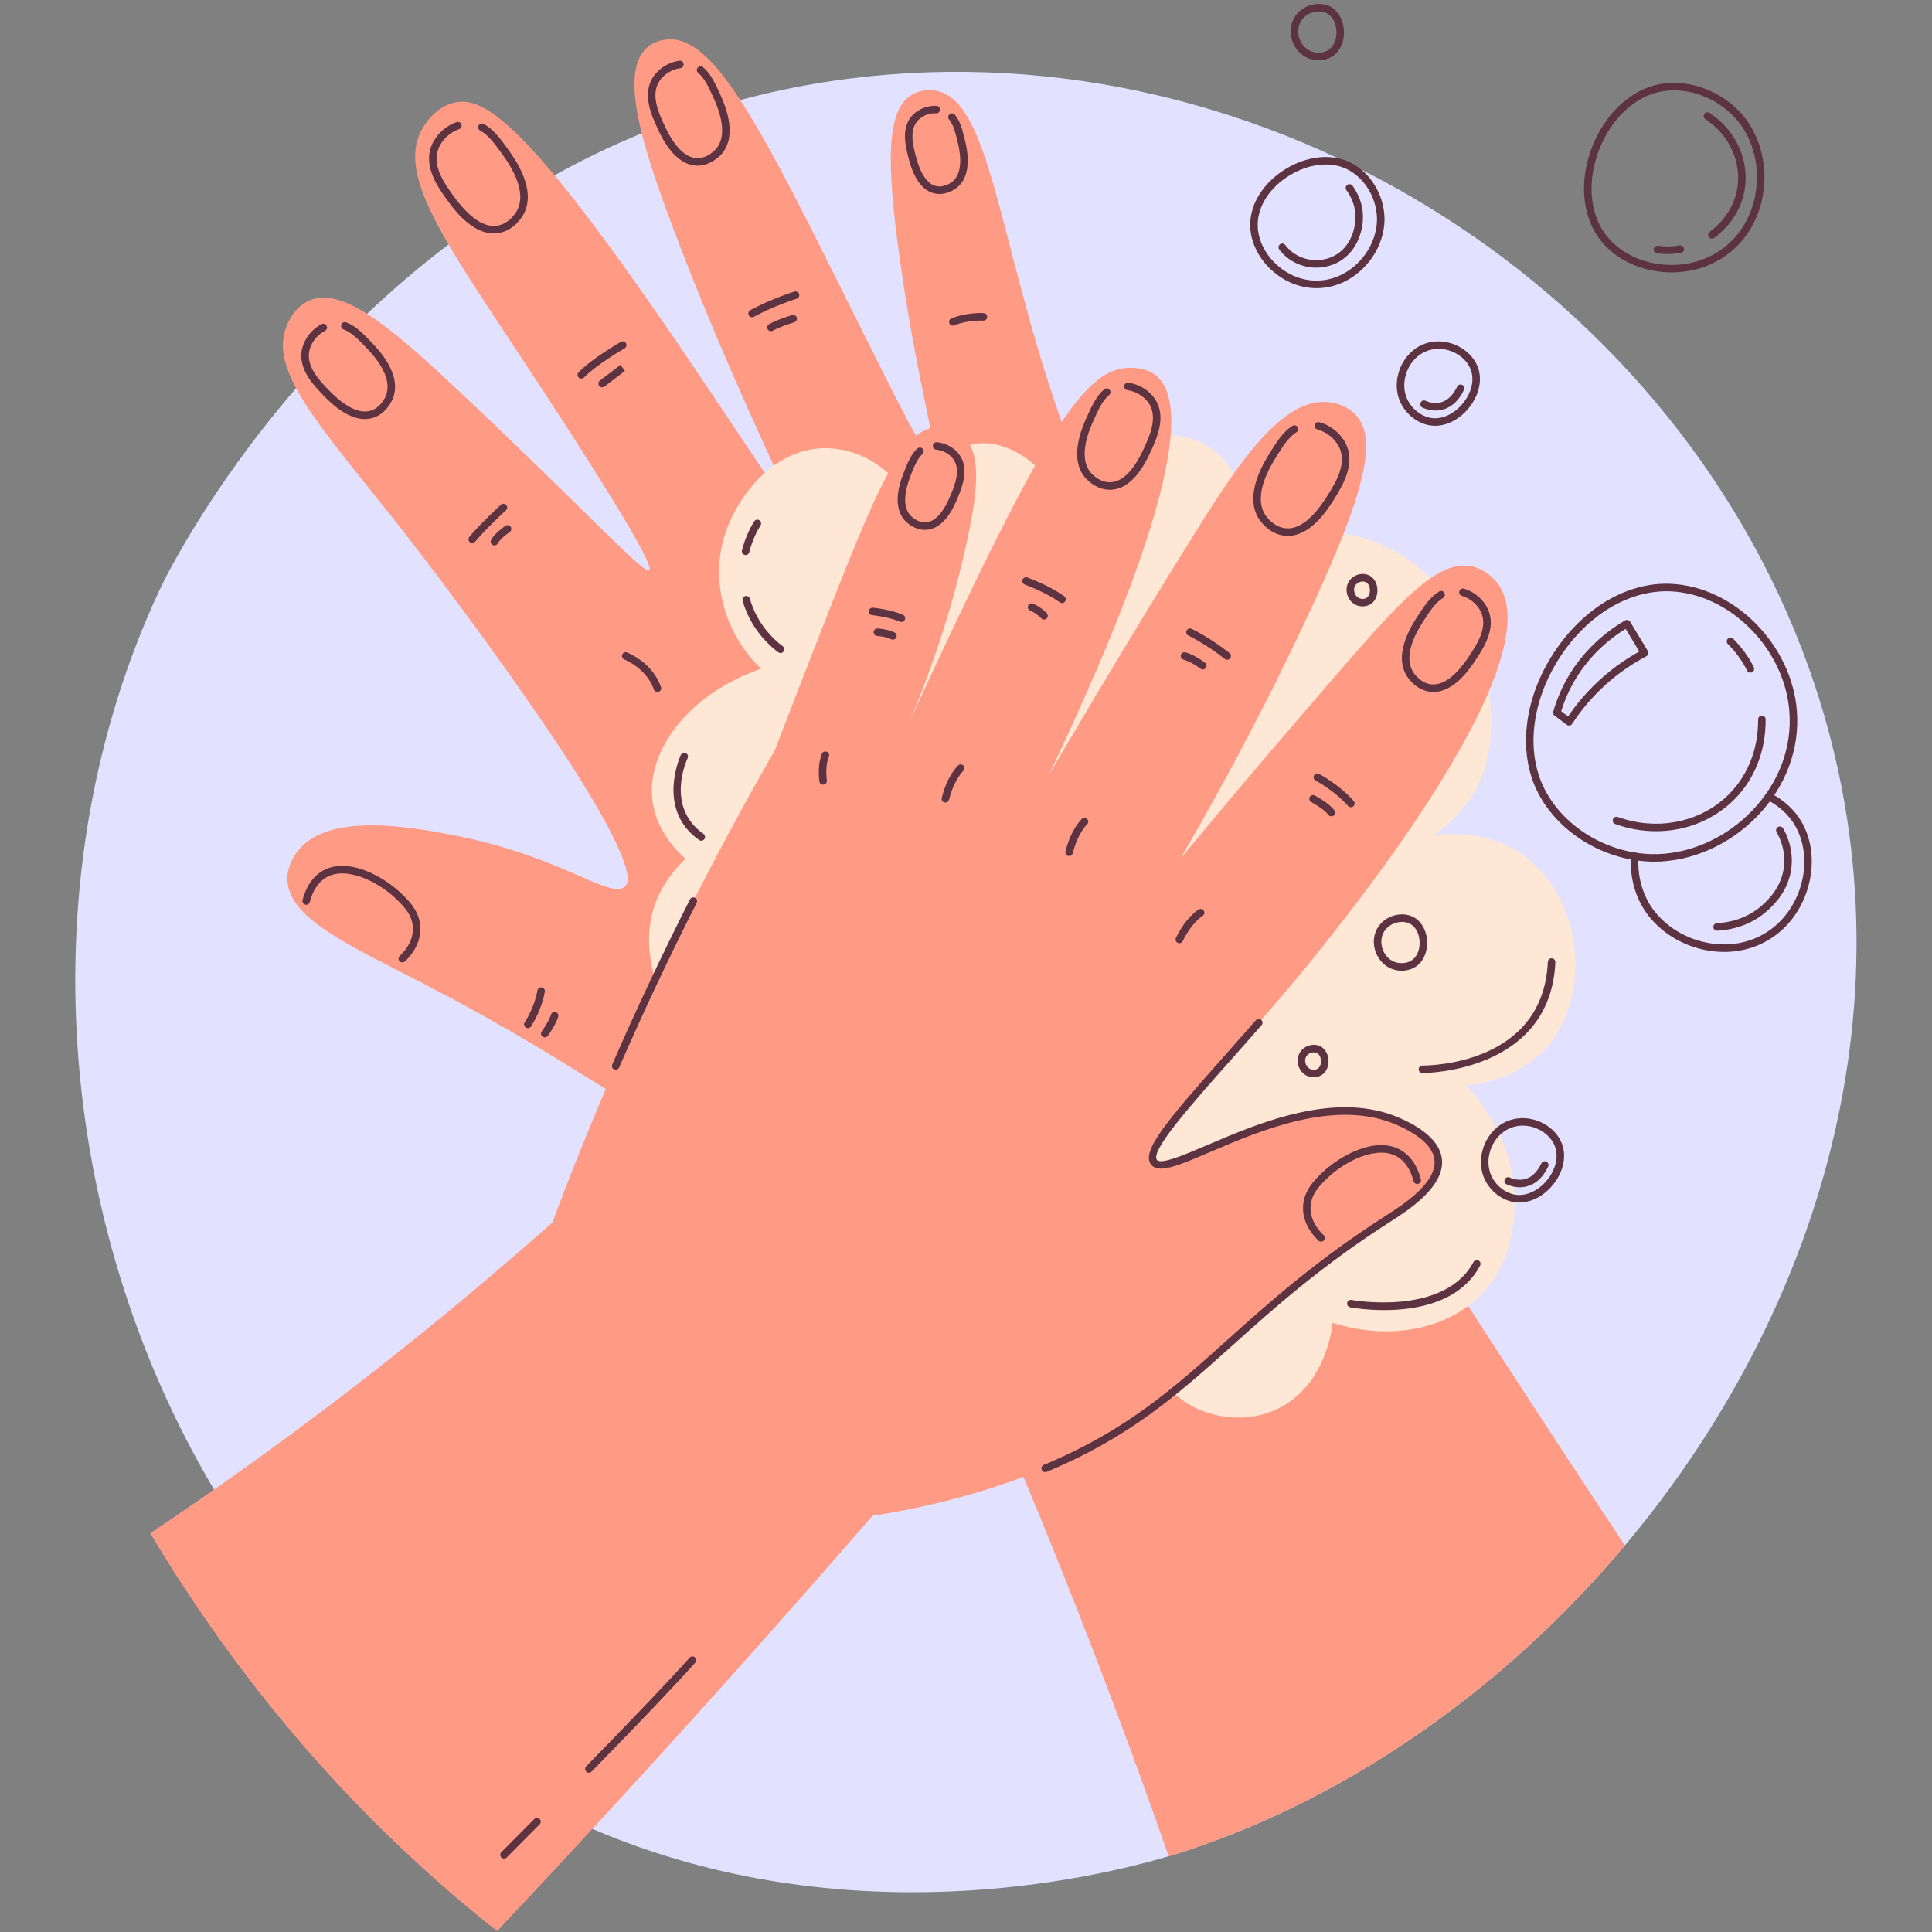 <svg xmlns="http://www.w3.org/2000/svg" xmlns:xlink="http://www.w3.org/1999/xlink" width="500" zoomAndPan="magnify" viewBox="0 0 375 375" height="500" preserveAspectRatio="xMidYMid meet" version="1.2"><rect x="0" y="0" width="375" height="375" fill="#808080" stroke="none"/><defs><clipPath id="e1f4f04755"><path d="M 14.609 13.688 L 360.348 13.688 L 360.348 367.664 L 14.609 367.664 Z M 14.609 13.688 "/></clipPath><clipPath id="6365e29ffa"><path d="M 29 71 L 292.715 71 L 292.715 374.828 L 29 374.828 Z M 29 71 "/></clipPath></defs><g id="ad43c71690"><g clip-rule="nonzero" clip-path="url(#e1f4f04755)"><path style=" stroke:none;fill-rule:nonzero;fill:#e2e1ff;fill-opacity:1;" d="M 315.391 299.977 C 292.203 327.574 262.141 348.719 230.316 359.215 C 229.57 359.461 228.402 359.84 226.844 360.293 C 212.34 364.582 164.301 376.066 114.977 354.996 C 109.91 352.852 104.82 350.34 99.754 347.438 C 75.516 333.57 55.848 313.156 41.547 289.121 C 11.031 237.836 4.934 170.094 31.055 114.316 C 31.902 112.523 40.379 95.156 57.48 75.352 C 58.344 74.348 59.23 73.34 60.152 72.316 C 62.645 69.527 65.316 66.695 68.176 63.867 C 69.172 62.891 70.191 61.898 71.242 60.906 C 76.059 56.336 81.324 51.797 87.059 47.449 C 88.809 46.105 90.621 44.793 92.461 43.523 C 95.422 41.422 98.5 39.406 101.699 37.48 C 103.637 36.285 105.609 35.133 107.637 34.023 C 112.977 31.043 118.609 28.316 124.562 25.879 C 125.758 25.367 126.984 24.887 128.211 24.434 C 131.988 22.973 135.887 21.66 139.898 20.48 C 141.156 20.098 142.41 19.75 143.68 19.414 C 150.422 17.605 157.469 16.191 164.867 15.254 C 246.031 4.953 326.727 56.379 352.223 132.91 C 372.461 193.723 352.938 255.305 315.391 299.977 "/></g><path style=" stroke:none;fill-rule:nonzero;fill:#ff9b84;fill-opacity:1;" d="M 315.391 299.977 C 292.203 327.574 262.141 348.719 230.316 359.215 C 229.57 359.461 228.402 359.84 226.844 360.293 C 220.582 342.387 213.711 323.895 206.121 304.938 C 203.652 298.766 201.16 292.664 198.664 286.668 C 191.09 268.559 183.414 251.266 175.68 234.758 C 172.574 234.043 167.363 232.773 161.016 230.891 C 151.633 228.117 144.73 225.461 138.746 222.645 C 129.496 218.266 123.367 214.824 117.586 211.348 C 108.555 205.906 100.383 200.375 82.434 191.051 C 67.887 183.492 55.656 178.238 55.773 170.441 C 55.816 167.934 57.145 166.051 57.609 165.422 C 63.375 157.469 79.984 160.535 88.312 162.168 C 109.531 166.328 118.652 174.895 121.426 171.961 C 123.367 169.945 118.477 159.41 105.535 140.453 C 90.707 118.727 76.203 100.496 76.203 100.496 C 67.637 89.727 60.91 81.789 57.48 75.352 C 54.988 70.738 54.199 66.918 55.598 63.371 C 55.848 62.715 57.043 59.695 59.934 58.383 C 63.027 56.98 66.836 58.117 71.242 60.906 C 76.305 64.102 82.188 69.457 88.754 75.613 C 112.598 97.973 124.941 111.531 126.023 110.684 C 127.539 109.516 108.203 80.051 101.391 69.719 C 95.551 60.859 90.633 53.562 87.059 47.449 C 81.207 37.438 78.918 30.578 81.879 25.164 C 82.23 24.539 84.227 20.891 88.055 19.941 C 91.801 19.008 96.648 20.832 107.637 34.023 C 113.75 41.379 121.777 52.266 132.59 68.172 C 138.836 77.352 144.641 86.207 148.465 91.785 C 151.047 95.551 152.742 97.812 153.035 97.637 C 153.324 97.461 152.23 94.906 150.188 90.41 C 146.129 81.453 138.34 64.742 130.43 43.684 C 128.066 37.395 125.906 31.25 124.562 25.879 C 122.609 18.102 122.375 11.914 125.73 9.129 C 127.219 7.887 128.953 7.711 129.48 7.664 C 133.934 7.273 138.309 11.168 143.68 19.414 C 148.395 26.641 153.879 37.203 160.855 51.172 C 168.969 67.398 174.543 78.84 177.812 84.59 C 179.488 87.566 180.57 89.027 181.051 88.836 C 181.562 88.648 181.301 86.707 180.582 83.117 C 179.355 76.914 176.805 65.734 174.629 50.148 C 171.945 30.883 172.105 21.109 177.125 18.305 C 178.859 17.328 180.688 17.461 181.43 17.562 C 192.344 19.105 193.66 46.66 205.945 81.555 C 205.988 81.672 206.031 81.801 206.078 81.922 C 207.316 85.438 208.559 88.703 209.914 91.988 C 212.527 98.367 215.504 104.832 219.547 113.34 C 220.422 115.148 221.328 117.062 222.305 119.09 C 222.844 120.242 223.414 121.426 223.996 122.648 C 228.844 132.805 233.629 142.16 237.23 152.289 C 237.629 153.387 238.004 154.477 238.371 155.59 C 240.895 163.352 242.691 171.641 243.273 181.129 C 243.461 184.164 243.477 186.656 243.477 188.289 C 244.836 190.449 246.191 192.609 247.551 194.785 C 249.488 197.879 251.445 200.988 253.414 204.109 C 254.262 205.453 255.109 206.797 255.953 208.137 C 257.547 210.633 259.137 213.145 260.711 215.656 C 262.332 218.207 263.965 220.762 265.586 223.316 C 267.934 226.992 270.301 230.688 272.648 234.395 C 272.648 234.395 272.648 234.395 272.664 234.395 C 275.961 239.531 279.273 244.695 282.617 249.863 C 283.387 251.059 284.18 252.27 284.965 253.48 C 286.906 256.504 288.875 259.523 290.844 262.559 C 299.031 275.152 307.219 287.629 315.391 299.977 "/><path style=" stroke:none;fill-rule:nonzero;fill:#5d3341;fill-opacity:1;" d="M 95.82 45.312 C 91.484 45.312 88.012 40.508 86.801 38.836 C 85.027 36.379 82.059 32.273 83.816 28.125 C 84.664 26.125 86.508 24.426 88.629 23.695 C 89.008 23.562 89.422 23.766 89.555 24.148 C 89.688 24.527 89.484 24.941 89.102 25.074 C 87.359 25.676 85.852 27.062 85.16 28.695 C 83.723 32.086 86.289 35.633 87.984 37.98 C 91.148 42.355 94.078 44.305 96.707 43.766 C 99.062 43.277 100.309 40.969 100.359 40.867 C 102.488 36.84 98.613 31.48 97.34 29.719 C 96.094 27.992 94.805 26.215 93.199 25.344 C 92.844 25.152 92.711 24.711 92.902 24.355 C 93.094 24 93.535 23.867 93.895 24.062 C 95.793 25.09 97.18 27.008 98.52 28.859 C 99.926 30.805 104.203 36.719 101.648 41.551 C 101.488 41.859 99.969 44.582 97.004 45.191 C 96.605 45.277 96.207 45.312 95.82 45.312 "/><path style=" stroke:none;fill-rule:nonzero;fill:#5d3341;fill-opacity:1;" d="M 70.805 81.344 C 67.219 81.344 63.91 77.918 62.707 76.676 C 60.812 74.715 57.645 71.434 58.684 67.5 C 59.184 65.598 60.617 63.84 62.418 62.914 C 62.781 62.73 63.219 62.871 63.402 63.23 C 63.586 63.59 63.445 64.031 63.086 64.215 C 61.637 64.957 60.492 66.359 60.094 67.871 C 59.266 71.012 61.969 73.809 63.758 75.66 C 67.09 79.109 69.906 80.453 72.133 79.652 C 74.125 78.938 74.918 76.766 74.953 76.676 C 76.309 72.883 72.223 68.652 70.875 67.262 C 69.496 65.836 68.199 64.492 66.684 63.938 C 66.305 63.797 66.113 63.375 66.25 63 C 66.391 62.621 66.812 62.43 67.188 62.566 C 69.016 63.238 70.492 64.766 71.922 66.242 C 73.426 67.801 77.988 72.523 76.324 77.168 C 76.219 77.461 75.211 80.094 72.629 81.027 C 72.016 81.246 71.406 81.344 70.805 81.344 "/><path style=" stroke:none;fill-rule:nonzero;fill:#5d3341;fill-opacity:1;" d="M 135.398 32.152 C 130.934 32.152 128.402 26.605 127.566 24.781 C 126.441 22.316 124.555 18.191 126.832 14.844 C 127.934 13.227 129.859 12.055 131.859 11.785 C 132.258 11.73 132.625 12.008 132.68 12.41 C 132.734 12.805 132.453 13.176 132.055 13.23 C 130.453 13.445 128.914 14.379 128.039 15.664 C 126.223 18.332 127.832 21.848 128.895 24.176 C 130.871 28.5 133.059 30.695 135.402 30.695 C 135.406 30.695 135.414 30.695 135.422 30.695 C 137.52 30.68 138.988 28.91 139.047 28.836 C 141.574 25.73 139.145 20.41 138.348 18.664 C 137.527 16.871 136.754 15.184 135.516 14.156 C 135.207 13.902 135.164 13.441 135.422 13.133 C 135.68 12.82 136.137 12.777 136.449 13.035 C 137.945 14.273 138.82 16.195 139.672 18.055 C 140.566 20.008 143.281 25.949 140.18 29.758 C 139.98 30 138.16 32.137 135.43 32.152 C 135.422 32.152 135.41 32.152 135.398 32.152 "/><path style=" stroke:none;fill-rule:nonzero;fill:#5d3341;fill-opacity:1;" d="M 182.363 37.652 C 182.113 37.652 181.852 37.629 181.586 37.582 C 177.914 36.93 176.688 32.051 176.285 30.445 C 175.742 28.285 174.832 24.672 177.195 22.277 C 178.34 21.125 180.09 20.461 181.758 20.535 C 182.16 20.555 182.473 20.898 182.453 21.301 C 182.434 21.703 182.094 22.027 181.691 21.992 C 180.41 21.922 179.094 22.438 178.234 23.305 C 176.445 25.113 177.203 28.109 177.699 30.09 C 178.629 33.785 180.023 35.824 181.84 36.145 C 183.453 36.43 184.832 35.277 184.891 35.227 C 187.297 33.18 186.16 28.641 185.781 27.152 C 185.398 25.617 185.031 24.172 184.215 23.195 C 183.961 22.883 184 22.426 184.309 22.168 C 184.621 21.906 185.078 21.949 185.336 22.258 C 186.367 23.492 186.789 25.168 187.195 26.793 C 187.625 28.504 188.934 33.703 185.84 36.34 C 185.664 36.488 184.238 37.652 182.363 37.652 "/><path style=" stroke:none;fill-rule:nonzero;fill:#5d3341;fill-opacity:1;" d="M 78.09 186.805 C 77.891 186.805 77.695 186.727 77.551 186.57 C 77.281 186.273 77.297 185.812 77.598 185.539 C 78.371 184.828 80.172 182.887 80.145 180.23 C 80.117 177.625 78.355 175.906 76.941 174.527 C 73.57 171.242 67.02 167.816 63.031 170.488 C 61.68 171.395 60.68 172.973 60.141 175.062 C 60.039 175.453 59.637 175.691 59.25 175.586 C 58.863 175.488 58.629 175.086 58.727 174.695 C 59.359 172.254 60.566 170.383 62.219 169.277 C 67.152 165.973 74.492 170.105 77.961 173.484 C 79.398 174.887 81.566 177 81.602 180.215 C 81.637 183.457 79.504 185.77 78.582 186.613 C 78.441 186.742 78.266 186.805 78.09 186.805 "/><path style=" stroke:none;fill-rule:nonzero;fill:#5d3341;fill-opacity:1;" d="M 180.594 236.016 C 180.191 236.016 179.863 235.691 179.863 235.289 C 179.863 234.887 180.188 234.559 180.59 234.559 C 180.734 234.559 195.383 234.449 205.027 230.453 C 205.398 230.301 205.828 230.477 205.98 230.848 C 206.133 231.223 205.957 231.648 205.586 231.805 C 195.672 235.906 181.207 236.012 180.594 236.016 "/><path style=" stroke:none;fill-rule:nonzero;fill:#5d3341;fill-opacity:1;" d="M 102.457 199.559 C 102.324 199.559 102.188 199.523 102.066 199.441 C 101.727 199.227 101.629 198.777 101.844 198.434 C 103.859 195.273 104.301 192.301 104.305 192.273 C 104.359 191.871 104.73 191.594 105.129 191.652 C 105.527 191.707 105.805 192.078 105.75 192.477 C 105.73 192.609 105.262 195.797 103.074 199.223 C 102.934 199.438 102.699 199.559 102.457 199.559 "/><path style=" stroke:none;fill-rule:nonzero;fill:#5d3341;fill-opacity:1;" d="M 105.738 201.352 C 105.598 201.352 105.449 201.309 105.324 201.219 C 104.992 200.988 104.914 200.535 105.145 200.203 C 106.695 197.988 106.934 197 106.938 196.988 C 107.027 196.602 107.41 196.348 107.801 196.43 C 108.188 196.516 108.441 196.887 108.367 197.277 C 108.344 197.402 108.086 198.547 106.34 201.039 C 106.199 201.242 105.969 201.352 105.738 201.352 "/><path style=" stroke:none;fill-rule:nonzero;fill:#5d3341;fill-opacity:1;" d="M 145.98 61.582 C 145.723 61.582 145.473 61.445 145.34 61.207 C 145.145 60.852 145.273 60.41 145.625 60.215 C 149.582 58.035 154.008 56.652 154.195 56.594 C 154.582 56.477 154.988 56.688 155.109 57.074 C 155.23 57.457 155.016 57.867 154.629 57.984 C 154.582 58 150.152 59.387 146.328 61.492 C 146.219 61.555 146.098 61.582 145.98 61.582 "/><path style=" stroke:none;fill-rule:nonzero;fill:#5d3341;fill-opacity:1;" d="M 149.645 64.289 C 149.391 64.289 149.141 64.152 149.004 63.91 C 148.812 63.559 148.941 63.113 149.293 62.922 C 151.117 61.918 153.652 61.191 153.758 61.16 C 154.145 61.047 154.551 61.273 154.66 61.664 C 154.77 62.047 154.543 62.453 154.156 62.562 C 154.133 62.57 151.676 63.277 149.996 64.199 C 149.887 64.262 149.766 64.289 149.645 64.289 "/><path style=" stroke:none;fill-rule:nonzero;fill:#5d3341;fill-opacity:1;" d="M 184.949 63.211 C 184.66 63.211 184.391 63.039 184.273 62.758 C 184.121 62.387 184.301 61.961 184.672 61.809 C 187.66 60.586 190.805 60.766 190.938 60.777 C 191.34 60.801 191.645 61.148 191.621 61.551 C 191.594 61.953 191.25 62.246 190.848 62.234 C 190.816 62.23 187.895 62.062 185.227 63.156 C 185.137 63.195 185.043 63.211 184.949 63.211 "/><path style=" stroke:none;fill-rule:nonzero;fill:#5d3341;fill-opacity:1;" d="M 112.836 73.488 C 112.656 73.488 112.473 73.418 112.332 73.285 C 112.039 73.004 112.031 72.543 112.312 72.254 C 114.844 69.621 120.273 66.488 120.504 66.355 C 120.852 66.156 121.297 66.277 121.5 66.621 C 121.699 66.973 121.578 67.418 121.23 67.617 C 121.176 67.652 115.75 70.785 113.363 73.266 C 113.223 73.414 113.027 73.488 112.836 73.488 "/><path style=" stroke:none;fill-rule:nonzero;fill:#5d3341;fill-opacity:1;" d="M 91.66 105.406 C 91.5 105.406 91.336 105.352 91.199 105.238 C 90.887 104.984 90.844 104.523 91.098 104.211 C 93.125 101.738 97.055 98.121 97.219 97.969 C 97.52 97.695 97.98 97.715 98.25 98.012 C 98.527 98.309 98.508 98.77 98.211 99.043 C 98.168 99.078 94.191 102.746 92.227 105.137 C 92.082 105.312 91.871 105.406 91.66 105.406 "/><path style=" stroke:none;fill-rule:nonzero;fill:#5d3341;fill-opacity:1;" d="M 116.875 75.18 C 116.652 75.18 116.434 75.078 116.289 74.887 C 116.047 74.562 116.117 74.105 116.441 73.867 C 117.875 72.805 120.414 70.824 120.414 70.824 L 121.316 71.973 C 121.316 71.973 118.754 73.969 117.309 75.039 C 117.18 75.133 117.027 75.18 116.875 75.18 "/><path style=" stroke:none;fill-rule:nonzero;fill:#5d3341;fill-opacity:1;" d="M 95.969 105.867 C 95.852 105.867 95.738 105.84 95.633 105.785 C 95.273 105.602 95.137 105.16 95.32 104.801 C 95.977 103.543 97.887 102.203 98.102 102.055 C 98.434 101.824 98.887 101.91 99.117 102.242 C 99.344 102.574 99.262 103.027 98.93 103.254 C 98.426 103.602 97.031 104.68 96.613 105.477 C 96.484 105.727 96.23 105.867 95.969 105.867 "/><path style=" stroke:none;fill-rule:nonzero;fill:#fee7d5;fill-opacity:1;" d="M 300.598 202.828 C 295.441 209.07 287.605 210.371 284.512 210.715 C 286.336 212.578 294.266 221.09 293.977 233.742 C 293.914 236.352 293.73 244.352 288.039 250.68 C 281.41 258.043 269.848 260.309 258.652 256.766 C 258.598 257.434 257.461 268.926 247.93 273.48 C 242.117 276.262 236.051 275.094 232.473 273.48 C 222.691 269.078 217.168 254.902 219.855 238.469 C 213.031 236.879 204.742 234.223 195.926 229.641 C 177.574 220.102 166.152 207.02 160.012 198.652 C 158.801 199.832 151.617 206.637 142.742 205.273 C 131.266 203.512 124.082 189.176 126.422 178.07 C 127.617 172.395 131.09 168.562 133.047 166.715 C 127.879 162.016 126.906 157.406 126.66 155.598 C 125.328 145.871 133.59 134.676 147.711 129.812 C 140.543 122.816 137.836 112.723 140.695 103.789 C 143.164 96.066 150.824 86.008 161.828 87.074 C 170.922 87.953 178.754 96.09 179.645 106.629 C 177.379 96.754 182.043 88.16 188.273 86.379 C 192.914 85.051 197.988 87.633 200.926 90.371 C 205.379 94.535 205.828 99.93 205.902 101.188 C 207.312 93.512 212.551 87.285 219.543 85.18 C 220.348 84.938 231.441 81.797 237.836 89.594 C 241.727 94.34 242.355 101.273 239.414 107.258 C 243.258 105.434 254.652 100.68 266.535 105.051 C 285.191 111.914 294.422 137.359 286.723 152.68 C 284.34 157.414 280.727 160.418 278.207 162.141 C 281.109 161.77 288.855 161.195 295.551 165.926 C 306.688 173.797 309.266 192.344 300.598 202.828 "/><g clip-rule="nonzero" clip-path="url(#6365e29ffa)"><path style=" stroke:none;fill-rule:nonzero;fill:#ff9b84;fill-opacity:1;" d="M 279.145 225.062 C 279.711 230.074 272.418 234.625 269.5 236.496 C 234.629 258.797 230.199 276.863 192.141 288.91 C 187.305 290.449 179.449 292.664 169.34 294.219 C 154.934 310.84 140 327.648 124.535 344.586 C 115.152 354.859 105.805 364.941 96.492 374.828 C 95.426 373.992 94.355 373.129 93.289 372.262 C 63.844 348.281 43.363 321.402 29.156 297.594 C 34.215 294.211 39.34 290.688 44.5 287.047 C 68.199 270.305 89.055 253.414 107.223 237.266 C 108.66 233.402 110.156 229.52 111.703 225.617 C 123.25 196.57 136.398 169.973 150.355 145.715 C 153.887 136.555 156.965 128.637 159.418 122.348 C 170.34 94.395 174.973 83.312 181.855 82.914 C 182.105 82.898 184.609 82.793 186.621 84.379 C 190.652 87.555 189.789 95.191 187.805 104.477 C 185.988 113.047 182.738 125.285 176.559 140.074 C 178.762 135.219 181.961 128.277 185.914 119.977 C 204.906 80.117 211.707 71.352 219.34 71.398 C 220.363 71.406 222.391 71.414 224.113 72.668 C 234.941 80.516 216.035 124.254 203.648 150.285 C 204.203 149.43 217.629 126.293 232.398 102.715 C 240.512 89.754 249.082 76.902 258.023 78.07 C 258.652 78.152 261.18 78.484 263.062 80.434 C 267.621 85.141 265.156 95.875 251.992 123.441 C 246.543 134.867 239.012 149.699 229.078 166.719 C 238.047 155.871 245.895 146.641 252.148 139.387 C 270.18 118.465 278.496 107.922 286.113 110.035 C 288.816 110.797 290.402 112.832 290.699 113.238 C 301.816 128.137 261.273 178.367 251.918 189.625 C 236.668 207.969 221.508 222.414 223.984 225.582 C 227.078 229.527 252.602 209.246 271.578 217.742 C 273.113 218.438 278.691 220.938 279.145 225.062 "/></g><path style=" stroke:none;fill-rule:nonzero;fill:#5d3341;fill-opacity:1;" d="M 249.977 104.016 C 249.719 104.016 249.453 104 249.188 103.965 C 246.188 103.555 244.488 100.945 244.305 100.648 C 241.43 96.004 245.289 89.809 246.562 87.773 C 247.773 85.832 249.023 83.824 250.852 82.668 C 251.195 82.453 251.645 82.555 251.859 82.895 C 252.074 83.234 251.973 83.688 251.633 83.902 C 250.086 84.879 248.922 86.742 247.801 88.543 C 246.648 90.391 243.148 96.004 245.543 99.879 C 245.602 99.973 247.008 102.195 249.383 102.516 C 252.027 102.887 254.832 100.734 257.691 96.152 C 259.227 93.695 261.543 89.98 259.883 86.695 C 259.078 85.117 257.477 83.836 255.699 83.355 C 255.309 83.25 255.082 82.852 255.184 82.461 C 255.289 82.07 255.688 81.84 256.078 81.945 C 258.246 82.531 260.203 84.102 261.184 86.039 C 263.215 90.055 260.531 94.355 258.93 96.926 C 257.809 98.727 254.508 104.016 249.977 104.016 "/><path style=" stroke:none;fill-rule:nonzero;fill:#5d3341;fill-opacity:1;" d="M 278.242 134.309 C 277.961 134.309 277.676 134.289 277.387 134.242 C 274.648 133.801 273.141 131.363 272.977 131.09 C 270.445 126.77 274.109 121.199 275.312 119.367 C 276.465 117.621 277.648 115.82 279.348 114.805 C 279.695 114.598 280.141 114.711 280.348 115.055 C 280.555 115.402 280.441 115.848 280.098 116.059 C 278.684 116.902 277.641 118.488 276.535 120.168 C 275.453 121.812 272.164 126.812 274.234 130.352 C 274.285 130.434 275.5 132.461 277.617 132.801 C 280.004 133.184 282.559 131.309 285.242 127.23 C 286.684 125.043 288.855 121.738 287.434 118.75 C 286.754 117.312 285.34 116.129 283.754 115.66 C 283.367 115.543 283.145 115.137 283.262 114.75 C 283.375 114.367 283.781 114.141 284.168 114.258 C 286.141 114.844 287.895 116.324 288.754 118.125 C 290.527 121.855 287.984 125.723 286.461 128.031 C 285.406 129.637 282.332 134.309 278.242 134.309 "/><path style=" stroke:none;fill-rule:nonzero;fill:#5d3341;fill-opacity:1;" d="M 215.418 95.066 C 215.41 95.066 215.398 95.066 215.391 95.066 C 212.609 95.055 210.75 92.875 210.551 92.629 C 207.387 88.75 210.148 82.688 211.059 80.691 C 211.93 78.789 212.824 76.824 214.348 75.559 C 214.656 75.301 215.117 75.348 215.375 75.656 C 215.629 75.965 215.59 76.426 215.277 76.684 C 214.012 77.734 213.223 79.465 212.391 81.293 C 211.574 83.086 209.09 88.527 211.68 91.707 C 211.742 91.781 213.25 93.598 215.398 93.609 C 215.402 93.609 215.41 93.609 215.418 93.609 C 217.816 93.609 220.059 91.363 222.078 86.934 C 223.164 84.551 224.805 80.953 222.945 78.219 C 222.047 76.902 220.473 75.949 218.828 75.73 C 218.43 75.672 218.148 75.309 218.203 74.906 C 218.258 74.508 218.613 74.23 219.023 74.281 C 221.062 74.559 223.027 75.75 224.148 77.398 C 226.473 80.809 224.555 85.02 223.406 87.539 C 222.555 89.406 219.973 95.066 215.418 95.066 "/><path style=" stroke:none;fill-rule:nonzero;fill:#5d3341;fill-opacity:1;" d="M 179.516 102.848 C 177.312 102.848 175.793 101.211 175.621 101.02 C 172.902 97.969 174.918 92.965 175.582 91.324 C 176.211 89.758 176.863 88.141 178.059 87.059 C 178.355 86.789 178.816 86.809 179.09 87.105 C 179.359 87.406 179.336 87.867 179.043 88.137 C 178.094 89 177.527 90.391 176.934 91.863 C 176.355 93.305 174.594 97.676 176.711 100.051 C 176.762 100.105 178 101.449 179.633 101.387 C 181.492 101.312 183.16 99.473 184.598 95.914 C 185.367 94.004 186.531 91.117 184.996 89.07 C 184.258 88.082 183.004 87.402 181.727 87.285 C 181.324 87.25 181.031 86.895 181.066 86.492 C 181.102 86.09 181.457 85.801 181.855 85.832 C 183.535 85.984 185.188 86.887 186.164 88.195 C 188.191 90.902 186.789 94.379 185.953 96.457 C 185.328 98.004 183.434 102.695 179.688 102.844 C 179.633 102.844 179.57 102.848 179.516 102.848 "/><path style=" stroke:none;fill-rule:nonzero;fill:#5d3341;fill-opacity:1;" d="M 256.426 241.008 C 256.25 241.008 256.074 240.945 255.934 240.816 C 255.016 239.973 252.879 237.66 252.914 234.418 C 252.949 231.203 255.121 229.086 256.555 227.684 C 260.023 224.309 267.363 220.18 272.297 223.477 C 273.949 224.586 275.156 226.461 275.789 228.902 C 275.891 229.289 275.656 229.688 275.266 229.789 C 274.875 229.887 274.477 229.656 274.375 229.266 C 273.836 227.18 272.836 225.598 271.484 224.691 C 267.492 222.02 260.949 225.441 257.574 228.73 C 256.16 230.109 254.402 231.824 254.371 234.434 C 254.344 237.086 256.145 239.027 256.922 239.742 C 257.215 240.012 257.238 240.477 256.965 240.77 C 256.82 240.93 256.625 241.008 256.426 241.008 "/><path style=" stroke:none;fill-rule:nonzero;fill:#5d3341;fill-opacity:1;" d="M 238.188 128.059 C 238.031 128.059 237.871 128.008 237.738 127.902 C 233.957 124.922 230.699 123.391 230.668 123.375 C 230.301 123.207 230.145 122.773 230.316 122.406 C 230.484 122.043 230.918 121.883 231.281 122.051 C 231.422 122.117 234.719 123.664 238.645 126.754 C 238.961 127.004 239.012 127.461 238.766 127.777 C 238.621 127.961 238.406 128.059 238.188 128.059 "/><path style=" stroke:none;fill-rule:nonzero;fill:#5d3341;fill-opacity:1;" d="M 233.457 129.949 C 233.305 129.949 233.148 129.902 233.016 129.801 C 231.176 128.395 229.758 128.043 229.742 128.039 C 229.352 127.941 229.109 127.551 229.203 127.16 C 229.293 126.77 229.691 126.531 230.074 126.617 C 230.145 126.633 231.789 127.027 233.902 128.641 C 234.223 128.883 234.281 129.344 234.039 129.664 C 233.895 129.852 233.68 129.949 233.457 129.949 "/><path style=" stroke:none;fill-rule:nonzero;fill:#5d3341;fill-opacity:1;" d="M 262.199 156.68 C 262 156.68 261.801 156.598 261.652 156.438 C 258.938 153.379 255.395 151.531 255.359 151.516 C 255.004 151.328 254.863 150.891 255.047 150.531 C 255.23 150.172 255.668 150.035 256.031 150.215 C 256.184 150.297 259.852 152.207 262.746 155.465 C 263.012 155.766 262.984 156.23 262.684 156.496 C 262.547 156.621 262.371 156.68 262.199 156.68 "/><path style=" stroke:none;fill-rule:nonzero;fill:#5d3341;fill-opacity:1;" d="M 258.414 158.453 C 258.188 158.453 257.969 158.352 257.824 158.152 C 257.129 157.199 255.207 156.055 254.527 155.691 C 254.168 155.504 254.031 155.062 254.223 154.707 C 254.41 154.352 254.852 154.215 255.207 154.402 C 255.32 154.461 257.973 155.875 259.004 157.297 C 259.242 157.625 259.168 158.078 258.844 158.316 C 258.715 158.41 258.562 158.453 258.414 158.453 "/><path style=" stroke:none;fill-rule:nonzero;fill:#5d3341;fill-opacity:1;" d="M 206.137 117.059 C 205.992 117.059 205.844 117.012 205.711 116.922 C 202.879 114.879 198.957 113.48 198.918 113.469 C 198.535 113.332 198.34 112.914 198.473 112.535 C 198.605 112.156 199.02 111.957 199.402 112.09 C 199.57 112.148 203.559 113.57 206.562 115.734 C 206.891 115.969 206.965 116.426 206.73 116.754 C 206.59 116.953 206.363 117.059 206.137 117.059 "/><path style=" stroke:none;fill-rule:nonzero;fill:#5d3341;fill-opacity:1;" d="M 202.648 120.25 C 202.457 120.25 202.266 120.176 202.121 120.023 C 201.125 118.973 199.977 118.531 199.965 118.523 C 199.586 118.383 199.398 117.961 199.543 117.582 C 199.688 117.207 200.105 117.016 200.484 117.16 C 200.543 117.184 201.957 117.73 203.18 119.02 C 203.457 119.312 203.445 119.773 203.152 120.051 C 203.012 120.184 202.828 120.25 202.648 120.25 "/><path style=" stroke:none;fill-rule:nonzero;fill:#5d3341;fill-opacity:1;" d="M 174.961 120.723 C 174.863 120.723 174.77 120.707 174.68 120.668 C 172.258 119.66 169.324 119.41 169.297 119.41 C 168.895 119.375 168.598 119.027 168.629 118.625 C 168.66 118.223 169.027 117.926 169.414 117.953 C 169.543 117.965 172.609 118.223 175.238 119.32 C 175.613 119.477 175.789 119.902 175.633 120.273 C 175.516 120.555 175.246 120.723 174.961 120.723 "/><path style=" stroke:none;fill-rule:nonzero;fill:#5d3341;fill-opacity:1;" d="M 173.316 124.156 C 173.211 124.156 173.105 124.129 173.004 124.082 C 171.805 123.508 170.293 123.445 170.277 123.445 C 169.875 123.43 169.559 123.09 169.574 122.688 C 169.59 122.285 169.926 121.965 170.328 121.984 C 170.402 121.988 172.152 122.059 173.633 122.766 C 173.996 122.938 174.152 123.375 173.977 123.738 C 173.852 124 173.59 124.156 173.316 124.156 "/><path style=" stroke:none;fill-rule:nonzero;fill:#5d3341;fill-opacity:1;" d="M 228.906 183.086 C 228.797 183.086 228.691 183.062 228.586 183.012 C 228.227 182.836 228.074 182.398 228.25 182.039 C 230.215 177.98 232.578 176.578 232.68 176.52 C 233.027 176.316 233.477 176.438 233.676 176.785 C 233.879 177.137 233.762 177.578 233.414 177.781 C 233.359 177.812 231.305 179.082 229.562 182.676 C 229.438 182.938 229.176 183.086 228.906 183.086 "/><path style=" stroke:none;fill-rule:nonzero;fill:#5d3341;fill-opacity:1;" d="M 207.52 166.16 C 207.461 166.16 207.398 166.152 207.344 166.137 C 206.949 166.039 206.715 165.645 206.809 165.254 C 207.898 160.879 209.922 159.016 210.008 158.941 C 210.305 158.672 210.766 158.695 211.035 158.996 C 211.309 159.293 211.281 159.754 210.984 160.023 C 210.953 160.055 209.191 161.719 208.227 165.605 C 208.145 165.938 207.848 166.16 207.52 166.16 "/><path style=" stroke:none;fill-rule:nonzero;fill:#5d3341;fill-opacity:1;" d="M 183.5 155.777 C 183.441 155.777 183.383 155.77 183.324 155.754 C 182.934 155.66 182.695 155.266 182.793 154.871 C 183.879 150.496 185.902 148.637 185.988 148.562 C 186.289 148.289 186.75 148.312 187.02 148.613 C 187.285 148.91 187.266 149.371 186.965 149.645 C 186.934 149.672 185.176 151.336 184.207 155.223 C 184.125 155.555 183.828 155.777 183.5 155.777 "/><path style=" stroke:none;fill-rule:nonzero;fill:#5d3341;fill-opacity:1;" d="M 159.762 152.305 C 159.402 152.305 159.086 152.035 159.043 151.668 C 158.605 148.207 159.52 146.34 159.559 146.262 C 159.738 145.902 160.176 145.754 160.539 145.938 C 160.895 146.117 161.039 146.551 160.863 146.914 C 160.844 146.953 160.117 148.531 160.488 151.484 C 160.539 151.883 160.254 152.25 159.855 152.297 C 159.824 152.305 159.793 152.305 159.762 152.305 "/><path style=" stroke:none;fill-rule:nonzero;fill:#5d3341;fill-opacity:1;" d="M 97.832 360.75 C 97.645 360.75 97.461 360.68 97.316 360.539 C 97.031 360.254 97.031 359.789 97.316 359.504 C 97.316 359.504 99.875 356.949 103.707 353.078 C 103.992 352.793 104.453 352.789 104.738 353.07 C 105.023 353.355 105.027 353.816 104.742 354.102 C 100.906 357.977 98.348 360.539 98.348 360.539 C 98.207 360.68 98.02 360.75 97.832 360.75 "/><path style=" stroke:none;fill-rule:nonzero;fill:#5d3341;fill-opacity:1;" d="M 114.301 344.086 C 114.117 344.086 113.934 344.016 113.789 343.879 C 113.504 343.598 113.496 343.137 113.777 342.848 C 123.098 333.32 129.855 326.223 133.855 321.754 C 134.125 321.453 134.59 321.426 134.887 321.695 C 135.184 321.965 135.211 322.426 134.941 322.727 C 130.93 327.211 124.156 334.324 114.82 343.867 C 114.68 344.016 114.488 344.086 114.301 344.086 "/><path style=" stroke:none;fill-rule:nonzero;fill:#5d3341;fill-opacity:1;" d="M 119.504 207.633 C 119.406 207.633 119.309 207.613 119.211 207.574 C 118.844 207.41 118.676 206.98 118.836 206.613 C 123.531 195.844 128.609 185.066 133.922 174.574 C 134.105 174.215 134.543 174.07 134.906 174.254 C 135.266 174.434 135.406 174.875 135.227 175.234 C 129.922 185.699 124.859 196.453 120.176 207.195 C 120.055 207.469 119.785 207.633 119.504 207.633 "/><path style=" stroke:none;fill-rule:nonzero;fill:#5d3341;fill-opacity:1;" d="M 127.605 134.324 C 127.301 134.324 127.02 134.133 126.918 133.832 C 125.512 129.727 121.234 128.023 121.191 128.008 C 120.816 127.863 120.629 127.441 120.777 127.066 C 120.922 126.691 121.34 126.5 121.719 126.645 C 121.918 126.727 126.664 128.598 128.297 133.359 C 128.426 133.742 128.223 134.156 127.844 134.285 C 127.762 134.312 127.684 134.324 127.605 134.324 "/><path style=" stroke:none;fill-rule:nonzero;fill:#5d3341;fill-opacity:1;" d="M 254.137 9.805 C 255.395 10.465 257.047 10.355 258.066 9.543 C 259.031 8.777 259.535 7.336 259.387 5.777 C 259.246 4.305 258.547 3.105 257.52 2.574 C 255.949 1.754 253.652 2.406 252.605 3.965 C 252 4.867 251.824 5.988 252.113 7.121 C 252.406 8.289 253.164 9.293 254.137 9.805 Z M 255.926 11.699 C 255.082 11.699 254.223 11.5 253.457 11.098 C 252.121 10.395 251.09 9.043 250.695 7.48 C 250.309 5.934 250.555 4.398 251.395 3.148 C 252.855 0.977 255.969 0.121 258.191 1.277 C 259.66 2.043 260.648 3.672 260.836 5.637 C 261.031 7.68 260.32 9.617 258.973 10.688 C 258.137 11.355 257.043 11.699 255.926 11.699 "/><path style=" stroke:none;fill-rule:nonzero;fill:#5d3341;fill-opacity:1;" d="M 272.133 178.938 C 270.844 178.938 269.484 179.586 268.746 180.684 C 268.141 181.582 267.965 182.703 268.25 183.84 C 268.547 185.008 269.301 186.012 270.277 186.523 C 271.531 187.184 273.188 187.074 274.207 186.262 C 275.168 185.496 275.672 184.055 275.523 182.496 C 275.383 181.023 274.688 179.824 273.66 179.293 C 273.195 179.051 272.668 178.938 272.133 178.938 Z M 272.066 188.418 C 271.219 188.418 270.363 188.219 269.598 187.816 C 268.262 187.113 267.23 185.762 266.836 184.199 C 266.445 182.656 266.691 181.117 267.535 179.871 C 268.996 177.695 272.105 176.836 274.332 177.996 C 275.801 178.762 276.785 180.391 276.977 182.355 C 277.176 184.402 276.461 186.336 275.113 187.406 C 274.277 188.07 273.18 188.414 272.066 188.418 "/><path style=" stroke:none;fill-rule:nonzero;fill:#5d3341;fill-opacity:1;" d="M 255.004 204.262 C 254.492 204.262 253.922 204.496 253.586 204.992 C 253.336 205.367 253.262 205.84 253.383 206.32 C 253.512 206.816 253.828 207.242 254.234 207.457 C 254.238 207.457 254.238 207.457 254.238 207.457 C 254.762 207.734 255.441 207.691 255.855 207.363 C 256.246 207.051 256.461 206.422 256.395 205.754 C 256.336 205.121 256.051 204.617 255.633 204.402 C 255.453 204.305 255.234 204.262 255.004 204.262 Z M 254.984 209.094 C 254.492 209.094 254 208.984 253.559 208.75 C 252.777 208.34 252.199 207.582 251.969 206.676 C 251.75 205.801 251.898 204.891 252.375 204.18 C 253.23 202.902 254.996 202.422 256.309 203.105 C 257.164 203.551 257.738 204.488 257.848 205.613 C 257.961 206.777 257.543 207.883 256.762 208.504 C 256.273 208.895 255.633 209.094 254.984 209.094 "/><path style=" stroke:none;fill-rule:nonzero;fill:#5d3341;fill-opacity:1;" d="M 263.734 116.062 C 264.258 116.34 264.934 116.301 265.352 115.965 C 265.742 115.652 265.953 115.023 265.891 114.355 C 265.832 113.727 265.547 113.219 265.129 113.004 C 264.551 112.703 263.555 112.895 263.082 113.598 C 262.832 113.973 262.758 114.441 262.879 114.922 C 263.008 115.422 263.324 115.848 263.734 116.062 Z M 264.48 117.699 C 263.988 117.699 263.496 117.586 263.055 117.355 C 262.273 116.941 261.695 116.188 261.465 115.277 C 261.242 114.402 261.395 113.496 261.871 112.781 C 262.73 111.508 264.492 111.027 265.805 111.711 C 266.66 112.156 267.234 113.094 267.344 114.215 C 267.453 115.379 267.039 116.488 266.258 117.109 C 265.766 117.5 265.129 117.699 264.48 117.699 "/><path style=" stroke:none;fill-rule:nonzero;fill:#5d3341;fill-opacity:1;" d="M 324.926 17.539 C 323.766 17.539 322.617 17.684 321.508 17.98 C 316.418 19.332 311.996 24.027 309.973 30.227 C 308.043 36.125 308.77 41.969 311.914 45.867 C 316.75 51.855 326.617 53.238 333.461 48.879 C 337.363 46.398 339.961 42.336 340.77 37.449 C 341.602 32.457 340.355 27.297 337.434 23.652 C 334.359 19.805 329.551 17.539 324.926 17.539 Z M 324.457 52.871 C 319.191 52.871 313.98 50.75 310.777 46.781 C 307.324 42.5 306.504 36.145 308.586 29.773 C 310.762 23.109 315.57 18.051 321.133 16.566 C 327.203 14.953 334.375 17.488 338.574 22.738 C 341.746 26.703 343.105 32.293 342.211 37.688 C 341.332 42.988 338.504 47.402 334.246 50.109 C 331.316 51.977 327.875 52.871 324.457 52.871 "/><path style=" stroke:none;fill-rule:nonzero;fill:#5d3341;fill-opacity:1;" d="M 323.699 49.305 C 323.008 49.305 322.309 49.254 321.609 49.156 C 321.211 49.098 320.93 48.73 320.988 48.332 C 321.043 47.93 321.41 47.652 321.812 47.711 C 323.238 47.91 324.648 47.887 326 47.633 C 326.395 47.566 326.777 47.82 326.852 48.219 C 326.926 48.613 326.664 48.992 326.266 49.07 C 325.43 49.227 324.566 49.305 323.699 49.305 "/><path style=" stroke:none;fill-rule:nonzero;fill:#5d3341;fill-opacity:1;" d="M 332.285 46.316 C 332.062 46.316 331.844 46.215 331.699 46.023 C 331.461 45.699 331.527 45.242 331.852 45 C 335.086 42.59 337.035 39.23 337.336 35.531 C 337.727 30.699 335.305 25.949 331.02 23.145 C 330.684 22.922 330.59 22.469 330.809 22.133 C 331.027 21.797 331.484 21.703 331.82 21.922 C 336.555 25.023 339.223 30.285 338.789 35.648 C 338.457 39.773 336.301 43.508 332.723 46.172 C 332.59 46.27 332.438 46.316 332.285 46.316 "/><path style=" stroke:none;fill-rule:nonzero;fill:#5d3341;fill-opacity:1;" d="M 257.328 31.926 C 254.758 31.926 251.984 32.832 249.516 34.555 C 246.023 36.996 244.008 40.492 244.125 43.914 C 244.301 49.184 249.137 54.004 254.68 54.438 C 257.844 54.684 260.938 53.535 263.398 51.191 C 265.914 48.797 267.359 45.453 267.266 42.254 C 267.141 38.035 264.52 34.059 260.895 32.594 C 259.797 32.148 258.586 31.926 257.328 31.926 Z M 255.531 55.934 C 255.211 55.934 254.887 55.922 254.566 55.895 C 248.316 55.402 242.867 49.938 242.668 43.965 C 242.535 40.047 244.781 36.082 248.684 33.359 C 252.758 30.516 257.648 29.703 261.445 31.238 C 265.59 32.918 268.582 37.434 268.727 42.211 C 268.832 45.82 267.215 49.574 264.402 52.25 C 261.887 54.645 258.77 55.934 255.531 55.934 "/><path style=" stroke:none;fill-rule:nonzero;fill:#5d3341;fill-opacity:1;" d="M 255.488 51.949 C 252.805 51.949 250.176 50.773 248.469 48.645 L 248.309 48.438 C 248.066 48.117 248.129 47.66 248.453 47.414 C 248.773 47.176 249.234 47.242 249.477 47.562 L 249.605 47.73 C 251.621 50.246 255.172 51.168 258.242 49.98 C 261.922 48.555 263.32 44.516 263.059 41.371 C 262.93 39.812 262.336 38.27 261.34 36.91 C 261.102 36.586 261.172 36.129 261.5 35.891 C 261.824 35.652 262.281 35.723 262.52 36.047 C 263.672 37.625 264.363 39.426 264.516 41.25 C 264.816 44.922 263.148 49.645 258.77 51.34 C 257.707 51.754 256.594 51.949 255.488 51.949 "/><path style=" stroke:none;fill-rule:nonzero;fill:#5d3341;fill-opacity:1;" d="M 320.473 165.785 C 327.531 165.992 334.891 162.809 340.164 157.273 C 345.324 151.852 347.863 145.023 347.312 138.051 C 346.352 125.824 335.703 115.164 324.066 114.77 C 316.492 114.543 308.766 118.949 303.406 126.629 C 297.773 134.695 296.133 144.293 299.125 151.684 C 302.379 159.711 311.16 165.508 320.473 165.785 Z M 321.125 167.25 C 320.891 167.25 320.66 167.246 320.43 167.242 C 310.555 166.949 301.238 160.777 297.773 152.23 C 294.598 144.391 296.293 134.258 302.211 125.793 C 307.855 117.707 316.039 113.016 324.117 113.312 C 336.457 113.727 347.746 125 348.77 137.938 C 349.352 145.328 346.668 152.555 341.223 158.281 C 335.84 163.93 328.375 167.25 321.125 167.25 "/><path style=" stroke:none;fill-rule:nonzero;fill:#5d3341;fill-opacity:1;" d="M 334.664 184.77 C 333.418 184.77 332.148 184.641 330.871 184.379 C 325.766 183.336 321.258 180.219 318.816 176.039 C 317.117 173.133 316.324 169.621 316.578 166.148 C 316.605 165.746 316.957 165.441 317.359 165.477 C 317.762 165.504 318.062 165.855 318.031 166.254 C 317.801 169.434 318.523 172.648 320.074 175.305 C 322.312 179.129 326.457 181.988 331.164 182.949 C 335.77 183.895 340.242 182.973 343.766 180.359 C 349.953 175.781 352.082 166.578 348.426 160.258 C 347.219 158.18 345.332 156.441 342.98 155.242 C 342.621 155.062 342.48 154.621 342.66 154.262 C 342.844 153.902 343.281 153.762 343.641 153.945 C 346.246 155.27 348.34 157.203 349.688 159.527 C 353.699 166.457 351.387 176.535 344.633 181.531 C 341.758 183.664 338.309 184.77 334.664 184.77 "/><path style=" stroke:none;fill-rule:nonzero;fill:#5d3341;fill-opacity:1;" d="M 339.758 130.559 C 339.488 130.559 339.23 130.41 339.102 130.152 C 338.176 128.277 336.918 126.547 335.375 125.004 C 335.09 124.723 335.09 124.258 335.375 123.973 C 335.656 123.688 336.121 123.688 336.406 123.973 C 338.062 125.629 339.41 127.488 340.41 129.504 C 340.59 129.867 340.441 130.301 340.082 130.48 C 339.977 130.535 339.867 130.559 339.758 130.559 "/><path style=" stroke:none;fill-rule:nonzero;fill:#5d3341;fill-opacity:1;" d="M 321.434 161.344 C 318.797 161.344 316.117 160.887 313.516 159.949 C 313.137 159.812 312.938 159.395 313.074 159.016 C 313.215 158.637 313.629 158.441 314.008 158.574 C 321.32 161.207 329.277 159.809 334.777 154.922 C 338.988 151.18 341.285 145.754 341.25 139.633 C 341.25 139.23 341.578 138.902 341.977 138.902 C 341.98 138.902 341.98 138.902 341.984 138.902 C 342.383 138.902 342.711 139.227 342.711 139.625 C 342.75 146.172 340.273 151.988 335.746 156.012 C 331.812 159.508 326.711 161.344 321.434 161.344 "/><path style=" stroke:none;fill-rule:nonzero;fill:#5d3341;fill-opacity:1;" d="M 333.289 180.648 C 332.898 180.648 332.578 180.34 332.559 179.949 C 332.543 179.547 332.852 179.207 333.254 179.188 C 335.27 179.098 339.137 178.484 342.363 175.41 C 343.332 174.496 345.891 172.055 346.281 168.062 C 346.562 165.238 345.648 162.938 344.836 161.512 C 344.637 161.16 344.758 160.715 345.109 160.516 C 345.457 160.316 345.906 160.438 346.105 160.789 C 347.023 162.402 348.047 164.996 347.734 168.207 C 347.289 172.738 344.441 175.449 343.371 176.469 C 339.801 179.867 335.543 180.547 333.324 180.648 C 333.309 180.648 333.297 180.648 333.289 180.648 "/><path style=" stroke:none;fill-rule:nonzero;fill:#5d3341;fill-opacity:1;" d="M 303.027 138.051 L 304.367 139.055 C 305.824 136.91 307.484 134.91 309.32 133.094 C 311.949 130.488 314.93 128.258 318.191 126.457 L 315.535 122.059 C 311.492 124.555 308.129 127.926 305.781 131.855 C 304.625 133.789 303.699 135.871 303.027 138.051 Z M 304.547 140.832 C 304.391 140.832 304.238 140.781 304.109 140.688 L 301.746 138.91 C 301.504 138.73 301.398 138.418 301.48 138.125 C 302.199 135.652 303.223 133.289 304.527 131.105 C 307.121 126.77 310.887 123.078 315.418 120.43 C 315.758 120.227 316.203 120.34 316.41 120.684 L 319.84 126.359 C 319.941 126.531 319.969 126.738 319.914 126.93 C 319.863 127.125 319.73 127.285 319.555 127.383 C 316.152 129.172 313.055 131.445 310.348 134.129 C 308.402 136.055 306.656 138.195 305.16 140.5 C 305.051 140.668 304.875 140.785 304.676 140.82 C 304.633 140.828 304.59 140.832 304.547 140.832 "/><path style=" stroke:none;fill-rule:nonzero;fill:#5d3341;fill-opacity:1;" d="M 279.219 67.715 C 278.707 67.715 278.199 67.773 277.695 67.895 C 275.898 68.336 274.391 69.543 273.453 71.301 C 272.492 73.098 272.297 75.223 272.938 76.984 C 273.766 79.266 275.988 81.027 278.223 81.176 C 280.32 81.312 282.609 80.09 284.191 77.977 C 285.688 75.973 286.176 73.664 285.488 71.797 C 284.594 69.367 281.926 67.715 279.219 67.715 Z M 278.543 82.648 C 278.402 82.648 278.266 82.641 278.125 82.633 C 275.297 82.441 272.598 80.328 271.566 77.48 C 270.789 75.34 271.012 72.77 272.168 70.609 C 273.305 68.484 275.145 67.02 277.352 66.477 C 281.191 65.535 285.551 67.742 286.859 71.293 C 287.715 73.625 287.152 76.453 285.359 78.852 C 283.586 81.223 281.008 82.648 278.543 82.648 "/><path style=" stroke:none;fill-rule:nonzero;fill:#5d3341;fill-opacity:1;" d="M 278.656 79.68 C 277.207 79.68 276.125 79.129 276.062 79.098 C 275.703 78.914 275.566 78.473 275.754 78.113 C 275.938 77.758 276.375 77.617 276.734 77.805 C 276.746 77.812 278.277 78.574 279.914 78.02 C 281.102 77.617 282.086 76.617 282.836 75.047 C 283.012 74.684 283.445 74.527 283.812 74.703 C 284.172 74.879 284.328 75.312 284.152 75.68 C 283.219 77.629 281.941 78.879 280.359 79.41 C 279.766 79.609 279.184 79.68 278.656 79.68 "/><path style=" stroke:none;fill-rule:nonzero;fill:#5d3341;fill-opacity:1;" d="M 289.277 227.75 C 290.102 230.031 292.328 231.793 294.562 231.941 C 296.648 232.078 298.949 230.859 300.531 228.746 C 302.027 226.742 302.516 224.434 301.828 222.566 C 300.766 219.676 297.199 217.891 294.035 218.664 C 292.238 219.105 290.73 220.312 289.793 222.066 C 288.832 223.863 288.637 225.992 289.277 227.75 Z M 294.883 233.414 C 294.742 233.414 294.605 233.406 294.465 233.398 C 291.637 233.211 288.938 231.094 287.906 228.25 C 287.125 226.105 287.352 223.535 288.504 221.379 C 289.641 219.254 291.484 217.785 293.691 217.246 C 297.535 216.297 301.891 218.508 303.195 222.059 C 304.055 224.395 303.492 227.219 301.699 229.617 C 299.926 231.988 297.348 233.414 294.883 233.414 "/><path style=" stroke:none;fill-rule:nonzero;fill:#5d3341;fill-opacity:1;" d="M 294.996 230.449 C 293.543 230.449 292.461 229.898 292.402 229.863 C 292.043 229.68 291.906 229.238 292.09 228.883 C 292.277 228.523 292.715 228.383 293.074 228.57 C 293.086 228.578 294.621 229.34 296.254 228.789 C 297.441 228.387 298.422 227.383 299.176 225.816 C 299.352 225.449 299.785 225.297 300.152 225.473 C 300.512 225.645 300.668 226.082 300.492 226.445 C 299.559 228.395 298.281 229.648 296.699 230.176 C 296.105 230.375 295.523 230.449 294.996 230.449 "/><path style=" stroke:none;fill-rule:nonzero;fill:#5d3341;fill-opacity:1;" d="M 276.098 208.277 C 276.09 208.277 276.086 208.277 276.082 208.277 C 275.68 208.273 275.355 207.945 275.359 207.543 C 275.363 207.141 275.688 206.82 276.09 206.82 C 276.105 206.82 276.133 206.82 276.172 206.82 C 277.879 206.82 299.547 206.422 300.434 186.699 C 300.453 186.297 300.812 185.969 301.195 186 C 301.598 186.023 301.91 186.363 301.895 186.762 C 300.938 208.055 276.832 208.277 276.098 208.277 "/><path style=" stroke:none;fill-rule:nonzero;fill:#5d3341;fill-opacity:1;" d="M 144.723 107.734 C 144.664 107.734 144.605 107.727 144.547 107.711 C 144.152 107.613 143.918 107.219 144.016 106.828 C 144.516 104.836 145.359 102.84 146.383 101.203 C 146.602 100.859 147.051 100.758 147.391 100.973 C 147.73 101.188 147.836 101.637 147.621 101.977 C 147.07 102.852 146.059 104.691 145.43 107.184 C 145.348 107.516 145.051 107.734 144.723 107.734 "/><path style=" stroke:none;fill-rule:nonzero;fill:#5d3341;fill-opacity:1;" d="M 151.496 126.754 C 151.344 126.754 151.191 126.707 151.059 126.609 C 149.129 125.16 145.668 121.938 144.141 116.605 C 144.031 116.215 144.258 115.812 144.641 115.699 C 145.027 115.594 145.434 115.812 145.543 116.199 C 146.953 121.125 150.152 124.105 151.934 125.441 C 152.258 125.684 152.32 126.141 152.078 126.465 C 151.938 126.656 151.719 126.754 151.496 126.754 "/><path style=" stroke:none;fill-rule:nonzero;fill:#5d3341;fill-opacity:1;" d="M 136.121 163.188 C 135.977 163.188 135.828 163.145 135.699 163.055 C 127.254 157.09 132.102 146.633 132.148 146.531 C 132.324 146.168 132.762 146.012 133.121 146.188 C 133.488 146.355 133.645 146.793 133.469 147.156 C 133.289 147.539 129.105 156.609 136.543 161.859 C 136.871 162.094 136.949 162.547 136.719 162.879 C 136.574 163.078 136.352 163.188 136.121 163.188 "/><path style=" stroke:none;fill-rule:nonzero;fill:#5d3341;fill-opacity:1;" d="M 268.664 254.293 C 265.059 254.293 262.352 253.805 262.066 253.75 C 261.668 253.676 261.41 253.293 261.484 252.898 C 261.555 252.504 261.941 252.242 262.336 252.316 C 262.512 252.352 280.332 255.555 286 244.961 C 286.191 244.605 286.633 244.469 286.988 244.664 C 287.344 244.852 287.477 245.297 287.285 245.652 C 283.406 252.898 274.754 254.293 268.664 254.293 "/><path style=" stroke:none;fill-rule:nonzero;fill:#5d3341;fill-opacity:1;" d="M 202.875 285.742 C 202.586 285.742 202.316 285.574 202.203 285.293 C 202.047 284.922 202.223 284.492 202.594 284.336 C 218.648 277.645 227.781 269.453 238.352 259.965 C 246.383 252.762 255.488 244.594 269.113 235.879 L 269.281 235.77 C 272.168 233.926 278.918 229.609 278.422 225.145 C 278.148 222.68 275.746 220.418 271.281 218.414 C 259.43 213.109 244.727 219.395 234.996 223.562 C 228.684 226.262 224.871 227.895 223.414 226.027 C 221.41 223.469 226.695 217.301 237.871 204.703 C 239.75 202.586 241.734 200.352 243.777 198.016 C 244.043 197.711 244.504 197.68 244.809 197.945 C 245.109 198.211 245.141 198.676 244.875 198.977 C 242.832 201.316 240.844 203.555 238.965 205.672 C 231.223 214.395 223.219 223.414 224.562 225.129 C 225.328 226.109 229.949 224.133 234.422 222.219 C 244.383 217.957 259.441 211.508 271.871 217.082 C 276.848 219.312 279.535 221.969 279.875 224.98 C 280.473 230.348 273.18 235.008 270.07 236.996 L 269.898 237.109 C 256.375 245.758 247.316 253.883 239.324 261.055 C 228.656 270.629 219.438 278.898 203.152 285.684 C 203.062 285.723 202.969 285.742 202.875 285.742 "/></g></svg>